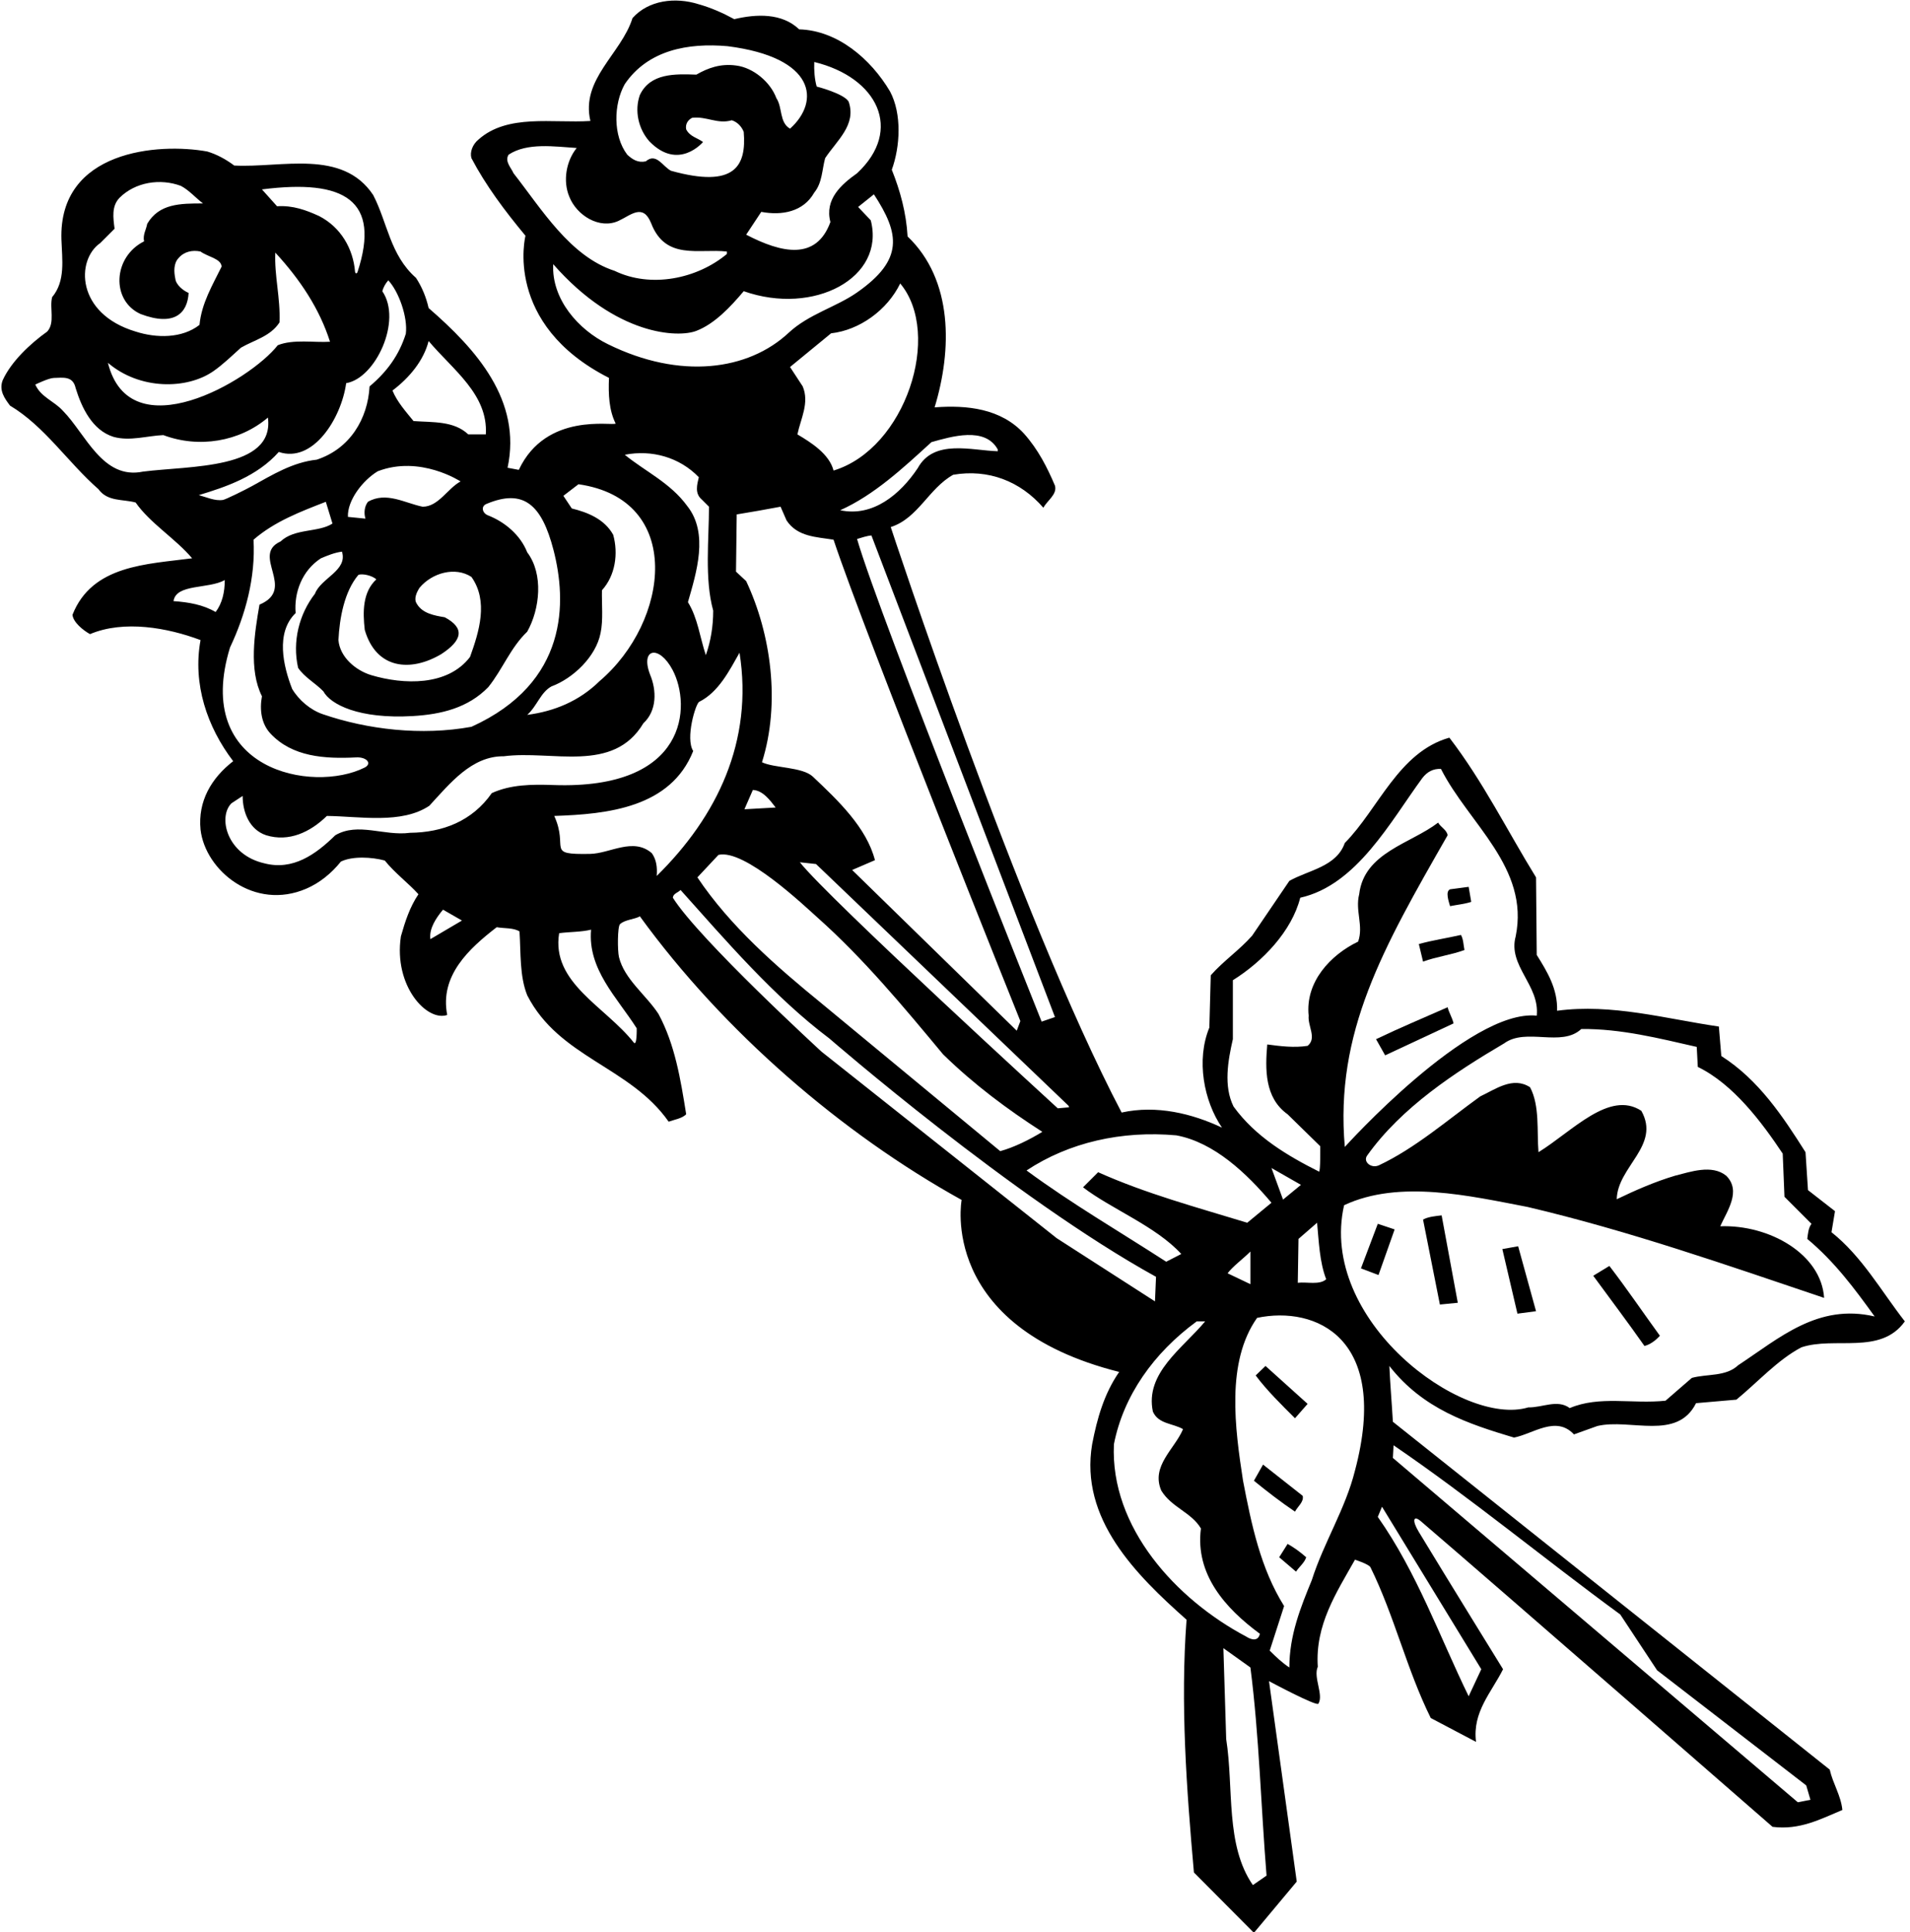 <?xml version="1.0" encoding="UTF-8"?>
<svg xmlns="http://www.w3.org/2000/svg" xmlns:xlink="http://www.w3.org/1999/xlink" width="528pt" height="534pt" viewBox="0 0 528 534" version="1.1">
<g id="surface1">
<path style=" stroke:none;fill-rule:nonzero;fill:rgb(0%,0%,0%);fill-opacity:1;" d="M 418.512 397.277 C 423.75 396.305 430.148 391.066 435.098 396.402 L 441.598 394.074 C 450.715 391.941 463.617 398.246 468.855 387.77 L 480.008 386.801 C 485.926 381.949 491.359 375.84 497.953 372.348 C 507.168 369.242 519.875 374.578 526.57 365.168 C 520.07 356.828 514.734 347.223 506.297 340.531 L 507.266 334.711 L 499.797 328.891 L 499.117 318.414 C 492.91 308.617 486.215 298.434 475.84 291.836 L 475.16 283.688 C 460.512 281.555 445.574 277.285 430.441 279.324 C 430.637 273.309 427.727 268.555 424.816 263.898 L 424.621 242.465 C 416.668 229.562 409.977 215.98 400.664 203.855 C 386.598 207.836 381.07 223.551 371.758 232.957 C 369.43 239.555 361.766 240.426 356.43 243.434 L 346.148 258.566 C 342.656 262.543 338.195 265.551 334.703 269.527 L 334.312 283.98 C 330.629 292.902 332.762 304.254 337.805 311.625 C 329.562 307.746 319.766 305.32 310.062 307.453 C 281.449 252.938 246.238 145.656 246.238 145.656 C 253.805 143.23 256.715 134.988 263.504 131.203 C 273.203 129.555 282.031 132.949 288.434 140.32 C 289.5 138.285 292.312 136.637 291.633 134.211 C 289.5 129.168 286.98 124.219 283.098 119.855 C 276.695 112.871 267.289 111.902 258.363 112.578 C 263.215 96.672 263.504 77.371 250.895 65.344 C 250.508 58.746 248.855 52.73 246.527 46.91 C 248.855 40.508 249.344 31.488 246.047 25.281 C 240.711 16.258 231.496 8.402 220.922 8.113 C 216.168 3.551 209.09 3.844 202.977 5.297 C 199.773 3.551 196.477 2.098 192.984 1.129 C 186.777 -0.812 179.309 -0.035 174.848 5.008 C 171.742 14.902 160.488 21.887 163.207 33.43 C 152.73 34.105 140.312 31.391 132.266 38.57 C 130.613 39.926 129.84 42.062 130.324 43.711 C 134.301 51.277 139.539 58.262 145.262 65.148 C 145.262 65.148 139.043 89.555 168.348 104.434 C 168.152 108.992 168.348 113.355 170.191 117.043 C 169.414 117.82 150.984 113.746 143.418 129.848 L 140.312 129.266 C 144.289 110.641 131.684 96.574 118.488 85.129 C 117.809 82.121 116.645 79.309 114.996 76.785 C 107.82 70.48 107.141 61.559 103.164 53.895 C 94.629 41.09 77.848 46.426 64.75 45.746 C 62.422 44.004 59.902 42.645 57.281 41.867 C 43.855 39.426 16.168 41.488 16.98 66.219 C 17.164 71.805 18.141 77.656 14.41 82.121 C 13.633 85.129 15.281 89.203 13.051 91.629 C 8.297 95.023 3.059 99.969 0.73 105.113 C -0.336 107.926 1.312 110.156 2.77 112.094 C 12.371 117.82 18.773 127.809 27.211 135.184 C 29.734 138.676 33.906 137.898 37.492 138.867 C 41.473 144.59 48.648 148.953 53.109 154.289 C 40.598 155.938 25.465 156.133 20.035 169.906 C 20.227 171.945 22.945 174.176 24.883 175.242 C 34.293 171.266 46.418 173.496 55.438 176.891 C 53.207 189.016 57.281 200.949 64.461 210.355 C 58.445 215.012 54.664 221.414 55.438 229.273 C 56.754 240.59 70.332 251.789 84.695 245.578 C 88.371 243.992 91.621 241.348 94.238 238.098 C 97.441 236.547 102.773 236.836 106.363 237.809 C 109.176 241.301 112.961 244.113 115.676 247.121 C 113.254 250.711 111.988 254.688 110.824 258.762 C 108.762 272.527 118.066 282.434 123.629 280.488 C 121.496 269.625 129.645 262.156 137.309 256.238 C 139.441 256.625 141.867 256.336 143.613 257.402 C 144 263.414 143.613 269.723 145.746 275.055 C 154.574 292.32 174.168 294.746 184.84 309.977 C 186.484 309.395 188.523 309.102 189.688 307.938 C 188.137 298.238 186.586 288.637 182.023 280.195 C 178.555 274.914 172.621 270.633 171.113 264.52 C 170.68 262.77 170.688 256.082 171.391 255.402 C 172.707 254.133 175.559 254.051 176.883 253.23 C 200.066 285.145 232.754 313.273 265.832 331.605 C 265.832 331.605 259.215 366.523 309.387 379.137 C 305.215 385.152 303.273 392.039 301.914 399.117 C 298.426 419.781 314.039 435.203 328.012 447.617 C 326.266 470.707 328.012 494.469 330.047 517.461 L 346.633 534.141 L 358.469 519.98 L 350.805 464.594 C 350.805 464.594 363.941 471.625 364.449 470.82 C 365.98 468.402 362.977 463.527 364.289 460.617 C 363.512 449.074 369.43 440.148 374.57 431.031 C 374.57 431.031 378.414 432.242 378.863 433.145 C 385.488 446.609 388.887 461.418 395.52 474.781 L 408.035 481.375 C 406.969 473.129 412.305 467.699 415.504 461.297 C 415.504 461.297 400.219 436.57 392.172 423.281 C 390.328 420.238 390.652 418.574 392.801 420.414 C 414.551 439.043 490 504.848 490 504.848 C 497.469 505.82 503.289 502.715 509.305 500.191 C 508.914 496.215 506.684 492.918 505.812 489.039 L 385.047 392.91 C 384.754 387.77 384.27 382.145 384.074 377.488 C 393.387 389.418 405.898 393.492 418.512 397.277 Z M 340.812 287.18 L 340.812 270.887 C 349.059 265.742 357.109 257.305 359.438 248.09 C 375.055 244.598 384.367 227.039 393.195 215.012 C 394.551 213.266 396.199 212.395 398.336 212.492 C 405.996 227.621 422.875 239.746 418.996 258.762 C 416.766 266.906 425.688 272.242 424.816 280.684 C 406.191 278.742 371.758 316.961 371.758 316.961 C 368.992 285.277 382.246 262.148 400.18 230.824 C 399.984 229.367 398.238 228.594 397.559 227.332 C 389.992 233.152 377.09 235.578 375.734 247.121 C 374.57 251.68 376.996 255.852 375.441 260.215 C 367.781 263.898 360.797 271.371 361.766 280.684 C 361.477 283.59 364.094 286.891 361.477 289.023 C 357.789 289.605 353.91 289.121 350.32 288.637 C 349.738 295.426 349.543 303.379 355.945 307.938 L 364.965 316.766 C 364.965 316.766 365.059 323.992 364.617 323.773 C 356 319.438 347.098 314.203 341.008 305.805 C 338.195 300.18 339.453 293.098 340.812 287.18 Z M 358.953 342.375 L 364.094 337.91 C 364.578 343.055 364.773 348.777 366.613 353.527 C 364.773 355.18 361.379 354.207 358.758 354.5 Z M 354.684 331.512 L 351.484 322.781 L 359.633 327.438 Z M 325.195 313.758 C 335.672 315.699 344.695 324.332 351.484 332.383 L 344.789 337.91 C 330.824 333.645 316.758 329.859 303.566 323.945 L 299.395 328.113 C 307.059 334.031 319.57 338.883 326.555 346.547 L 322.383 348.68 C 309.484 340.336 296.289 332.676 283.777 323.461 C 295.516 315.699 310.062 312.398 325.195 313.758 Z M 345.664 345.867 L 345.664 354.887 L 339.359 351.879 C 340.812 349.941 343.625 347.902 345.664 345.867 Z M 224.703 214.625 C 221.797 211.906 214.035 212.297 210.641 210.648 C 215.781 194.352 213.16 175.242 206.273 160.594 L 203.461 157.977 L 203.656 142.164 C 207.73 141.488 211.707 140.809 215.781 140.031 L 217.43 143.812 C 220.438 148.375 225.676 148.375 230.426 149.148 C 239.156 175.438 282.066 282.18 282.066 282.18 L 281.066 284.836 L 235.566 240.426 L 241.871 237.711 C 239.547 228.688 231.688 221.223 224.703 214.625 Z M 208.117 218.312 C 210.836 218.406 212.871 221.125 214.422 223.16 L 205.789 223.645 Z M 226.012 253.59 C 238.773 264.945 249.91 278.383 260.691 291.352 C 269.324 299.789 278.637 306.68 288.145 312.789 C 284.648 314.922 280.383 317.059 276.504 318.125 L 227.227 277.383 C 214.617 267.102 201.812 255.945 192.789 242.465 L 198.609 236.254 C 205.789 234.512 222.359 250.336 226.012 253.59 Z M 295.609 306 L 292.41 306.289 C 292.41 306.289 229.07 248.379 221.113 238.293 L 225.578 238.777 L 295.418 305.609 C 295.32 305.805 295.516 305.902 295.609 306 Z M 291.633 281.07 L 287.949 282.328 C 287.949 282.328 243.039 170.199 236.926 148.953 C 238.285 148.566 239.547 148.082 240.902 147.984 Z M 275.824 124.219 L 275.824 124.703 C 268.645 124.512 258.172 121.215 253.707 129.363 C 248.855 136.637 241.289 142.941 232.27 141.004 C 241.582 136.828 249.535 129.461 257.488 122.184 C 263.02 120.633 272.332 117.82 275.824 124.219 Z M 230.426 130.039 C 229.266 125.48 224.219 122.281 220.438 120.051 C 221.309 115.781 223.832 111.32 221.891 106.762 L 218.398 101.426 L 229.746 92.113 C 237.605 91.238 245.27 85.711 248.855 78.34 C 260.551 92.301 250.355 124 230.426 130.039 Z M 234.598 28.094 C 233.34 25.863 225.77 23.922 225.77 23.922 C 225.188 21.98 224.996 19.266 225.094 17.133 C 242.594 21.391 249.789 35.898 236.926 47.883 C 232.562 50.984 227.906 55.059 229.555 61.363 C 225.66 72.066 216.086 69.965 206.273 64.855 L 210.445 58.551 C 216.168 59.617 222.086 58.551 225.094 53.219 C 227.324 50.5 227.227 46.91 228.102 43.711 C 231.301 38.859 236.828 34.496 234.598 28.094 Z M 172.715 23.242 C 179.113 13.836 190.172 11.797 201.133 12.766 C 225.52 15.863 226.801 28.004 218.398 35.562 C 215.391 33.816 216.363 29.742 214.617 27.121 C 212.969 22.66 208.215 18.684 203.461 18.102 C 199.191 17.52 195.703 18.781 192.5 20.625 C 186.68 20.43 179.793 20.141 176.883 26.25 C 175.332 30.613 176.496 35.66 179.504 39.055 C 187.574 47.367 194.344 39.246 194.344 39.246 C 192.789 38.086 190.754 37.793 189.688 35.758 C 189.395 34.301 190.172 33.137 191.336 32.555 C 195.312 32.07 198.32 34.398 202.297 33.234 C 203.852 33.719 205.016 34.98 205.594 36.434 C 206.379 45.848 203.195 52.113 185.516 47.203 C 183.285 46.137 181.441 42.062 178.531 44.586 C 176.398 45.066 174.848 44.098 173.391 42.738 C 169.414 37.504 169.609 28.773 172.715 23.242 Z M 141.965 47.883 C 141.285 46.328 139.441 44.586 140.605 42.738 C 145.746 39.344 153.312 40.508 159.422 40.898 C 156.516 44.484 155.543 50.016 157.387 54.379 C 159.43 59.551 165.754 63.469 171.012 61.027 C 174.441 59.438 177.73 56.129 179.988 61.656 C 183.965 72.035 193.18 68.641 200.938 69.512 L 200.938 70.191 C 192.695 77.078 179.891 79.695 169.898 74.848 C 157.578 70.871 149.723 57.773 141.965 47.883 Z M 168.059 95.121 C 159.91 91.145 152.438 82.703 152.926 73.004 C 170.383 92.891 187.555 93.375 192.5 91.434 C 197.547 89.496 201.91 84.84 205.594 80.473 C 224.98 87.305 244.832 76.777 240.711 60.879 L 237.219 57.195 L 241.582 53.703 C 248.695 64.578 249.934 71.758 236.887 80.848 C 231.09 84.891 223.555 86.805 218.004 91.98 C 206.848 102.387 188.059 104.977 168.059 95.121 Z M 189.98 139.836 C 185.32 133.438 178.434 130.332 172.715 125.676 C 180.184 124.219 187.844 126.355 193.18 131.883 C 192.695 133.922 192.016 136.344 193.953 137.996 L 195.992 140.031 C 195.992 148.859 194.73 160.016 197.156 168.742 C 197.156 173.109 196.477 177.184 195.121 181.062 C 193.469 176.113 192.891 170.781 190.172 166.414 C 192.5 158.27 195.992 147.402 189.98 139.836 Z M 159.91 133.824 C 189.266 138.02 185.098 171.793 165.73 188.242 C 160.102 193.77 153.215 196.582 145.746 197.555 C 148.465 195.129 149.434 191.344 152.438 189.695 C 158.453 187.465 164.758 181.449 166.02 174.953 C 166.797 171.363 166.309 166.805 166.406 163.117 C 170.094 159.043 170.965 153.031 169.512 147.789 C 167.086 143.426 162.43 141.586 158.066 140.516 L 155.738 137.023 Z M 153.02 152.035 C 156.668 166.176 157.246 188.652 130.324 200.852 C 116.551 203.371 101.609 201.629 89.195 197.359 C 85.801 196.195 82.598 193.48 80.758 190.375 C 78.332 184.164 76.102 174.855 81.727 169.422 C 81.242 163.797 83.473 157.688 88.711 154.289 C 90.555 153.516 92.398 152.738 94.531 152.445 C 96.18 157.688 88.711 159.723 87.062 164.086 C 82.695 169.715 80.758 177.281 82.406 184.555 C 84.152 187.176 87.254 188.82 89.391 191.055 C 91.332 194.641 99.16 198.762 114.137 197.883 C 121.988 197.418 129.387 195.641 134.98 189.891 C 138.957 184.941 141.09 179.023 145.746 174.562 C 149.238 168.355 150.305 158.656 145.746 152.641 C 143.855 147.84 139.562 144.238 134.875 142.41 C 133.312 141.801 132.91 139.922 134.422 139.285 C 144.66 134.961 149.738 139.324 153.02 152.035 Z M 101.027 143.328 L 96.18 142.844 C 95.984 138.285 100.254 132.758 104.426 130.234 C 116.168 125.719 127.316 133.047 127.316 133.047 C 123.727 134.988 121.203 140.031 116.84 140.031 C 111.988 139.062 106.754 135.766 101.711 138.676 C 100.738 139.934 100.547 141.777 101.027 143.328 Z M 99.09 158.852 C 100.254 158.461 102.871 159.043 104.035 160.109 C 100.254 163.602 100.254 169.035 100.836 174.078 C 103.988 184.938 113.492 185.789 121.98 180.77 C 127.703 177.039 128.676 173.641 122.949 170.586 C 120.039 170.102 116.742 169.52 115.191 166.805 C 114.316 165.445 115.191 163.699 115.969 162.438 C 119.461 158.27 125.859 156.52 130.324 159.434 C 135.074 166.125 132.457 174.562 129.934 181.547 C 123.727 189.695 111.504 189.211 102.68 186.594 C 98.41 185.328 93.949 181.645 93.559 176.891 C 93.852 170.781 95.211 163.41 99.09 158.852 Z M 118.488 94.246 C 125.184 102.203 134.98 108.992 134.301 120.051 L 129.449 120.051 C 125.473 116.266 119.652 116.754 114.316 116.363 C 112.184 113.746 109.758 111.027 108.496 107.926 C 113.254 104.336 117.133 99.582 118.488 94.246 Z M 105.684 80.473 C 105.977 79.406 106.559 78.34 107.336 77.469 C 110.242 80.57 112.766 87.684 112.184 92.242 C 110.34 98.062 107.109 102.621 102.16 106.793 C 101.676 115.719 96.762 124.027 87.547 127.035 C 80.887 127.758 75.359 131.184 69.68 134.324 C 67.746 135.395 62.359 138.047 61.641 138.16 C 59.414 138.504 57.156 137.418 54.953 136.828 C 62.328 134.602 71.055 131.688 77.07 124.898 C 86.531 128.113 94.359 115.617 95.695 105.887 C 103.812 104.559 111.254 88.594 105.684 80.473 Z M 98.844 75.145 C 98.66 75.711 98.191 75.637 98.145 75.062 C 97.625 68.789 94.27 62.824 88.227 59.715 C 84.637 58.066 80.949 56.711 76.586 57 L 72.414 52.344 C 95.324 49.414 105.309 55.367 98.844 75.145 Z M 66.594 96.09 C 70.281 93.957 74.742 92.988 77.266 89.105 C 77.555 82.316 75.809 76.203 76.102 69.805 C 82.988 77.273 88.324 85.324 91.23 94.441 C 86.965 94.73 81.047 93.664 76.781 95.41 C 69.02 105.305 35.879 124.574 29.832 100.262 C 38.598 107.777 51.676 107.688 59.031 102.547 C 61.645 100.719 64.039 98.391 66.594 96.09 Z M 27.695 67.184 L 31.676 63.207 C 31.285 60.199 30.801 57 33.031 54.672 C 37.398 50.309 44.285 49.238 50.008 51.371 C 52.238 52.535 54.082 54.672 56.117 56.223 C 49.91 56.223 43.992 56.223 40.695 61.852 C 40.406 63.496 39.434 64.855 39.824 66.699 C 31.227 70.996 30.633 83.043 38.852 86.777 C 48.258 90.336 51.836 86.484 52.141 80.961 C 50.59 80.277 48.648 78.727 48.457 76.98 C 48.066 75.141 47.969 72.812 49.328 71.355 C 50.879 69.512 53.207 69.027 55.438 69.512 C 57.379 70.969 61.16 71.453 61.258 73.684 C 58.738 78.824 55.73 83.77 55.148 89.785 C 50.297 93.57 43.219 93.473 37.492 91.629 C 20.934 86.66 21.02 71.809 27.695 67.184 Z M 39.531 130.332 C 28.375 132.66 23.719 119.953 17.414 113.551 C 14.988 110.836 11.305 109.77 9.754 106.273 C 9.754 106.273 13.449 104.477 14.859 104.445 C 17.402 104.395 20.16 103.812 20.906 107.246 C 22.555 112.578 25.465 118.887 31.383 120.73 C 35.941 121.988 40.598 120.438 45.156 120.242 C 54.953 123.93 66.207 122.086 74.062 115.395 C 75.973 129.75 52.434 128.684 39.531 130.332 Z M 47.969 166.125 C 48.648 161.273 57.668 162.828 62.133 160.305 C 62.133 163.602 61.453 166.707 59.609 169.133 C 56.117 167.094 52.141 166.414 47.969 166.125 Z M 63.586 178.93 C 67.855 169.906 70.668 159.625 70.086 149.148 C 75.906 144.105 83.086 141.391 90.07 138.676 L 91.91 144.688 C 88.031 147.211 81.434 145.949 77.555 149.637 C 69.215 153.418 82.113 162.73 71.734 167.094 C 70.379 174.855 68.727 185.137 72.414 192.41 C 71.734 196.098 72.219 199.977 74.742 202.695 C 80.781 209.168 89.711 209.75 98.465 209.309 C 101.383 209.16 102.973 211.039 100.758 212.141 C 86.449 219.277 53.137 212.953 63.586 178.93 Z M 118.973 259.535 C 118.586 256.625 120.527 253.715 122.465 251.387 L 127.703 254.395 Z M 135.949 219.184 C 130.516 226.945 122.367 230.047 113.348 230.145 C 106.172 231.113 98.992 227.137 92.688 230.824 C 87.254 236.16 80.949 240.621 73.094 238.586 C 62.633 236.207 60.207 225.766 63.977 221.996 L 67.078 219.961 C 67.078 224.422 68.922 229.273 73.578 230.824 C 79.883 232.766 85.801 229.949 90.359 225.488 C 99.379 225.586 111.02 227.816 118.684 222.676 C 124.406 216.469 130.422 208.902 139.246 209 C 152.633 207.254 169.512 213.848 177.855 199.879 C 181.637 196.391 181.539 190.762 179.695 186.398 C 176.934 179.145 182.199 178.113 185.922 185.125 C 191.148 194.98 190.199 218.281 152.945 216.945 C 147.012 216.734 141.137 216.801 135.949 219.184 Z M 176.012 284.176 C 176.012 284.176 176.125 289.289 175.188 288.098 C 167.324 278.145 152.32 271.574 154.574 257.887 C 157.484 257.5 160.59 257.598 163.398 256.918 C 162.43 267.879 170.578 275.637 176.012 284.176 Z M 180.184 235.77 C 174.996 231.316 168.629 235.883 163.102 235.98 C 150.621 236.207 157.34 234.559 153.215 225.488 C 168.059 225.004 185.422 223.16 191.629 207.543 C 189.395 204.051 192.32 194.43 193.277 193.953 C 198.625 191.305 201.633 185.32 204.434 180.383 C 208.312 204.828 198.223 225.684 181.539 242.074 C 181.734 239.648 181.441 237.516 180.184 235.77 Z M 292.121 342.18 L 227.125 290.652 C 227.125 290.652 193.277 259.633 186.004 248.09 C 186.098 246.926 187.359 246.73 188.137 245.953 C 200.648 259.926 214.035 275.539 229.266 286.984 C 229.266 286.984 279.996 331.023 319.57 352.852 L 319.281 359.641 Z M 307.93 399.117 C 310.551 385.734 318.891 373.898 330.824 365.168 L 333.148 365.168 C 326.941 372.637 316.465 379.43 318.699 390.098 C 320.25 393.59 324.227 393.301 327.039 394.949 C 324.711 400.477 318.113 405.133 321.023 411.922 C 323.84 416.578 329.367 417.938 331.984 422.398 C 330.34 435.105 338.777 444.516 348.281 451.5 C 347.797 453.73 345.859 453.148 344.5 452.273 C 325.102 441.992 306.863 422.109 307.93 399.117 Z M 346.344 520.949 C 338.68 509.895 341.105 494.18 338.969 480.598 L 338.195 455.477 L 345.664 460.812 C 348.09 479.629 348.574 499.223 350.125 518.332 Z M 374.57 406.395 C 371.949 416.965 365.938 426.277 362.641 436.656 C 359.535 444.223 356.43 451.887 356.43 460.812 C 354.488 459.551 352.648 457.805 351 456.156 L 354.977 443.836 C 348.477 433.457 345.953 421.332 343.625 409.207 C 341.395 394.754 338.875 376.422 347.508 364.199 C 363.637 360.805 384.34 369.633 374.57 406.395 Z M 385.238 399.41 C 406.578 413.961 426.949 430.84 447.902 446.164 L 458.086 461.586 L 499.312 493.402 L 500.477 497.379 L 496.984 498.059 L 385.047 402.902 Z M 409.488 461.297 L 405.996 468.766 C 397.945 452.273 391.738 434.621 380.875 419.199 L 382.039 416.387 Z M 371.562 333.062 C 386.891 325.883 406.484 330.539 422.293 333.547 C 450.324 340.145 477.195 349.551 504.258 358.672 C 503.465 346.57 489.148 338.406 475.547 338.883 C 477.391 334.711 481.465 329.184 477.195 324.914 C 473.219 321.715 467.301 323.848 463.035 324.914 C 457.504 326.562 452.172 328.891 446.93 331.414 C 447.125 322.391 459.152 316.57 453.723 306.969 C 444.895 301.195 434.645 312.645 425.301 318.414 C 424.816 312.496 425.688 305.609 422.973 300.469 C 418.219 297.367 413.371 301.051 409.199 302.992 C 400.02 309.617 391.238 317.289 381.23 322.016 C 379.07 323.035 376.715 321.051 377.922 319.355 C 387.477 305.949 402.359 296.266 415.797 288.344 C 421.906 283.883 431.605 289.508 437.137 284.367 C 448.191 284.27 458.766 286.984 469.047 289.316 L 469.34 294.844 C 479.137 299.598 486.992 310.074 492.812 318.805 L 493.297 330.734 L 500.766 338.203 C 499.895 339.367 499.797 340.918 499.602 342.375 C 507.168 348.68 512.699 356.148 518.227 363.812 C 502.512 360.125 491.844 369.824 480.492 377.293 C 477.098 380.496 471.957 379.621 467.691 380.785 L 460.414 387.09 C 451.199 388.062 442.18 385.637 433.934 389.129 C 430.539 386.605 426.367 389.031 422.488 388.934 C 404.152 394.465 364.355 364.68 371.562 333.062 "/>
<path style=" stroke:none;fill-rule:nonzero;fill:rgb(0%,0%,0%);fill-opacity:1;" d="M 380.391 287.18 L 382.91 291.645 L 401.824 282.816 C 401.438 281.164 400.566 279.906 400.18 278.355 C 393.582 281.266 386.891 284.074 380.391 287.18 "/>
<path style=" stroke:none;fill-rule:nonzero;fill:rgb(0%,0%,0%);fill-opacity:1;" d="M 424.621 362.355 L 419.676 344.41 C 418.219 344.699 416.766 344.895 415.309 345.188 L 419.48 363.035 L 424.621 362.355 "/>
<path style=" stroke:none;fill-rule:nonzero;fill:rgb(0%,0%,0%);fill-opacity:1;" d="M 392.223 260.895 L 393.387 265.742 C 397.074 264.387 401.148 263.898 404.836 262.543 C 404.543 261.086 404.543 259.535 403.863 258.371 C 400.078 259.246 396.008 259.828 392.223 260.895 "/>
<path style=" stroke:none;fill-rule:nonzero;fill:rgb(0%,0%,0%);fill-opacity:1;" d="M 400.855 250.418 C 402.797 250.031 404.836 249.836 406.676 249.254 L 406.676 249.059 L 405.996 245.082 C 404.254 245.277 402.602 245.566 400.855 245.762 C 399.5 246.344 400.469 249.059 400.855 250.418 "/>
<path style=" stroke:none;fill-rule:nonzero;fill:rgb(0%,0%,0%);fill-opacity:1;" d="M 360.117 413.379 L 349.156 404.746 L 346.633 409.207 C 350.32 412.215 354.102 415.125 357.984 417.742 C 358.758 416.289 360.504 415.027 360.117 413.379 "/>
<path style=" stroke:none;fill-rule:nonzero;fill:rgb(0%,0%,0%);fill-opacity:1;" d="M 347.117 380.105 C 350.223 384.277 354.395 388.352 357.984 391.941 L 361.477 387.965 L 349.836 377.488 L 347.117 380.105 "/>
<path style=" stroke:none;fill-rule:nonzero;fill:rgb(0%,0%,0%);fill-opacity:1;" d="M 353.617 430.355 C 355.172 431.711 356.723 432.973 358.273 434.332 C 359.145 432.973 360.602 431.906 361.086 430.355 C 359.438 428.898 357.691 427.637 355.945 426.664 L 353.617 430.355 "/>
<path style=" stroke:none;fill-rule:nonzero;fill:rgb(0%,0%,0%);fill-opacity:1;" d="M 458.863 369.145 C 454.207 362.742 449.746 356.148 444.895 349.844 L 440.434 352.559 C 445.188 359.059 450.035 365.461 454.594 371.961 C 456.242 371.57 457.797 370.309 458.863 369.145 "/>
<path style=" stroke:none;fill-rule:nonzero;fill:rgb(0%,0%,0%);fill-opacity:1;" d="M 393.387 337.039 L 398.043 360.512 L 402.992 360.027 L 398.527 335.875 C 396.781 336.07 394.746 336.262 393.387 337.039 "/>
<path style=" stroke:none;fill-rule:nonzero;fill:rgb(0%,0%,0%);fill-opacity:1;" d="M 376.219 350.52 L 381.07 352.363 L 385.531 339.754 L 380.875 338.203 L 376.219 350.52 "/>
</g>
</svg>
